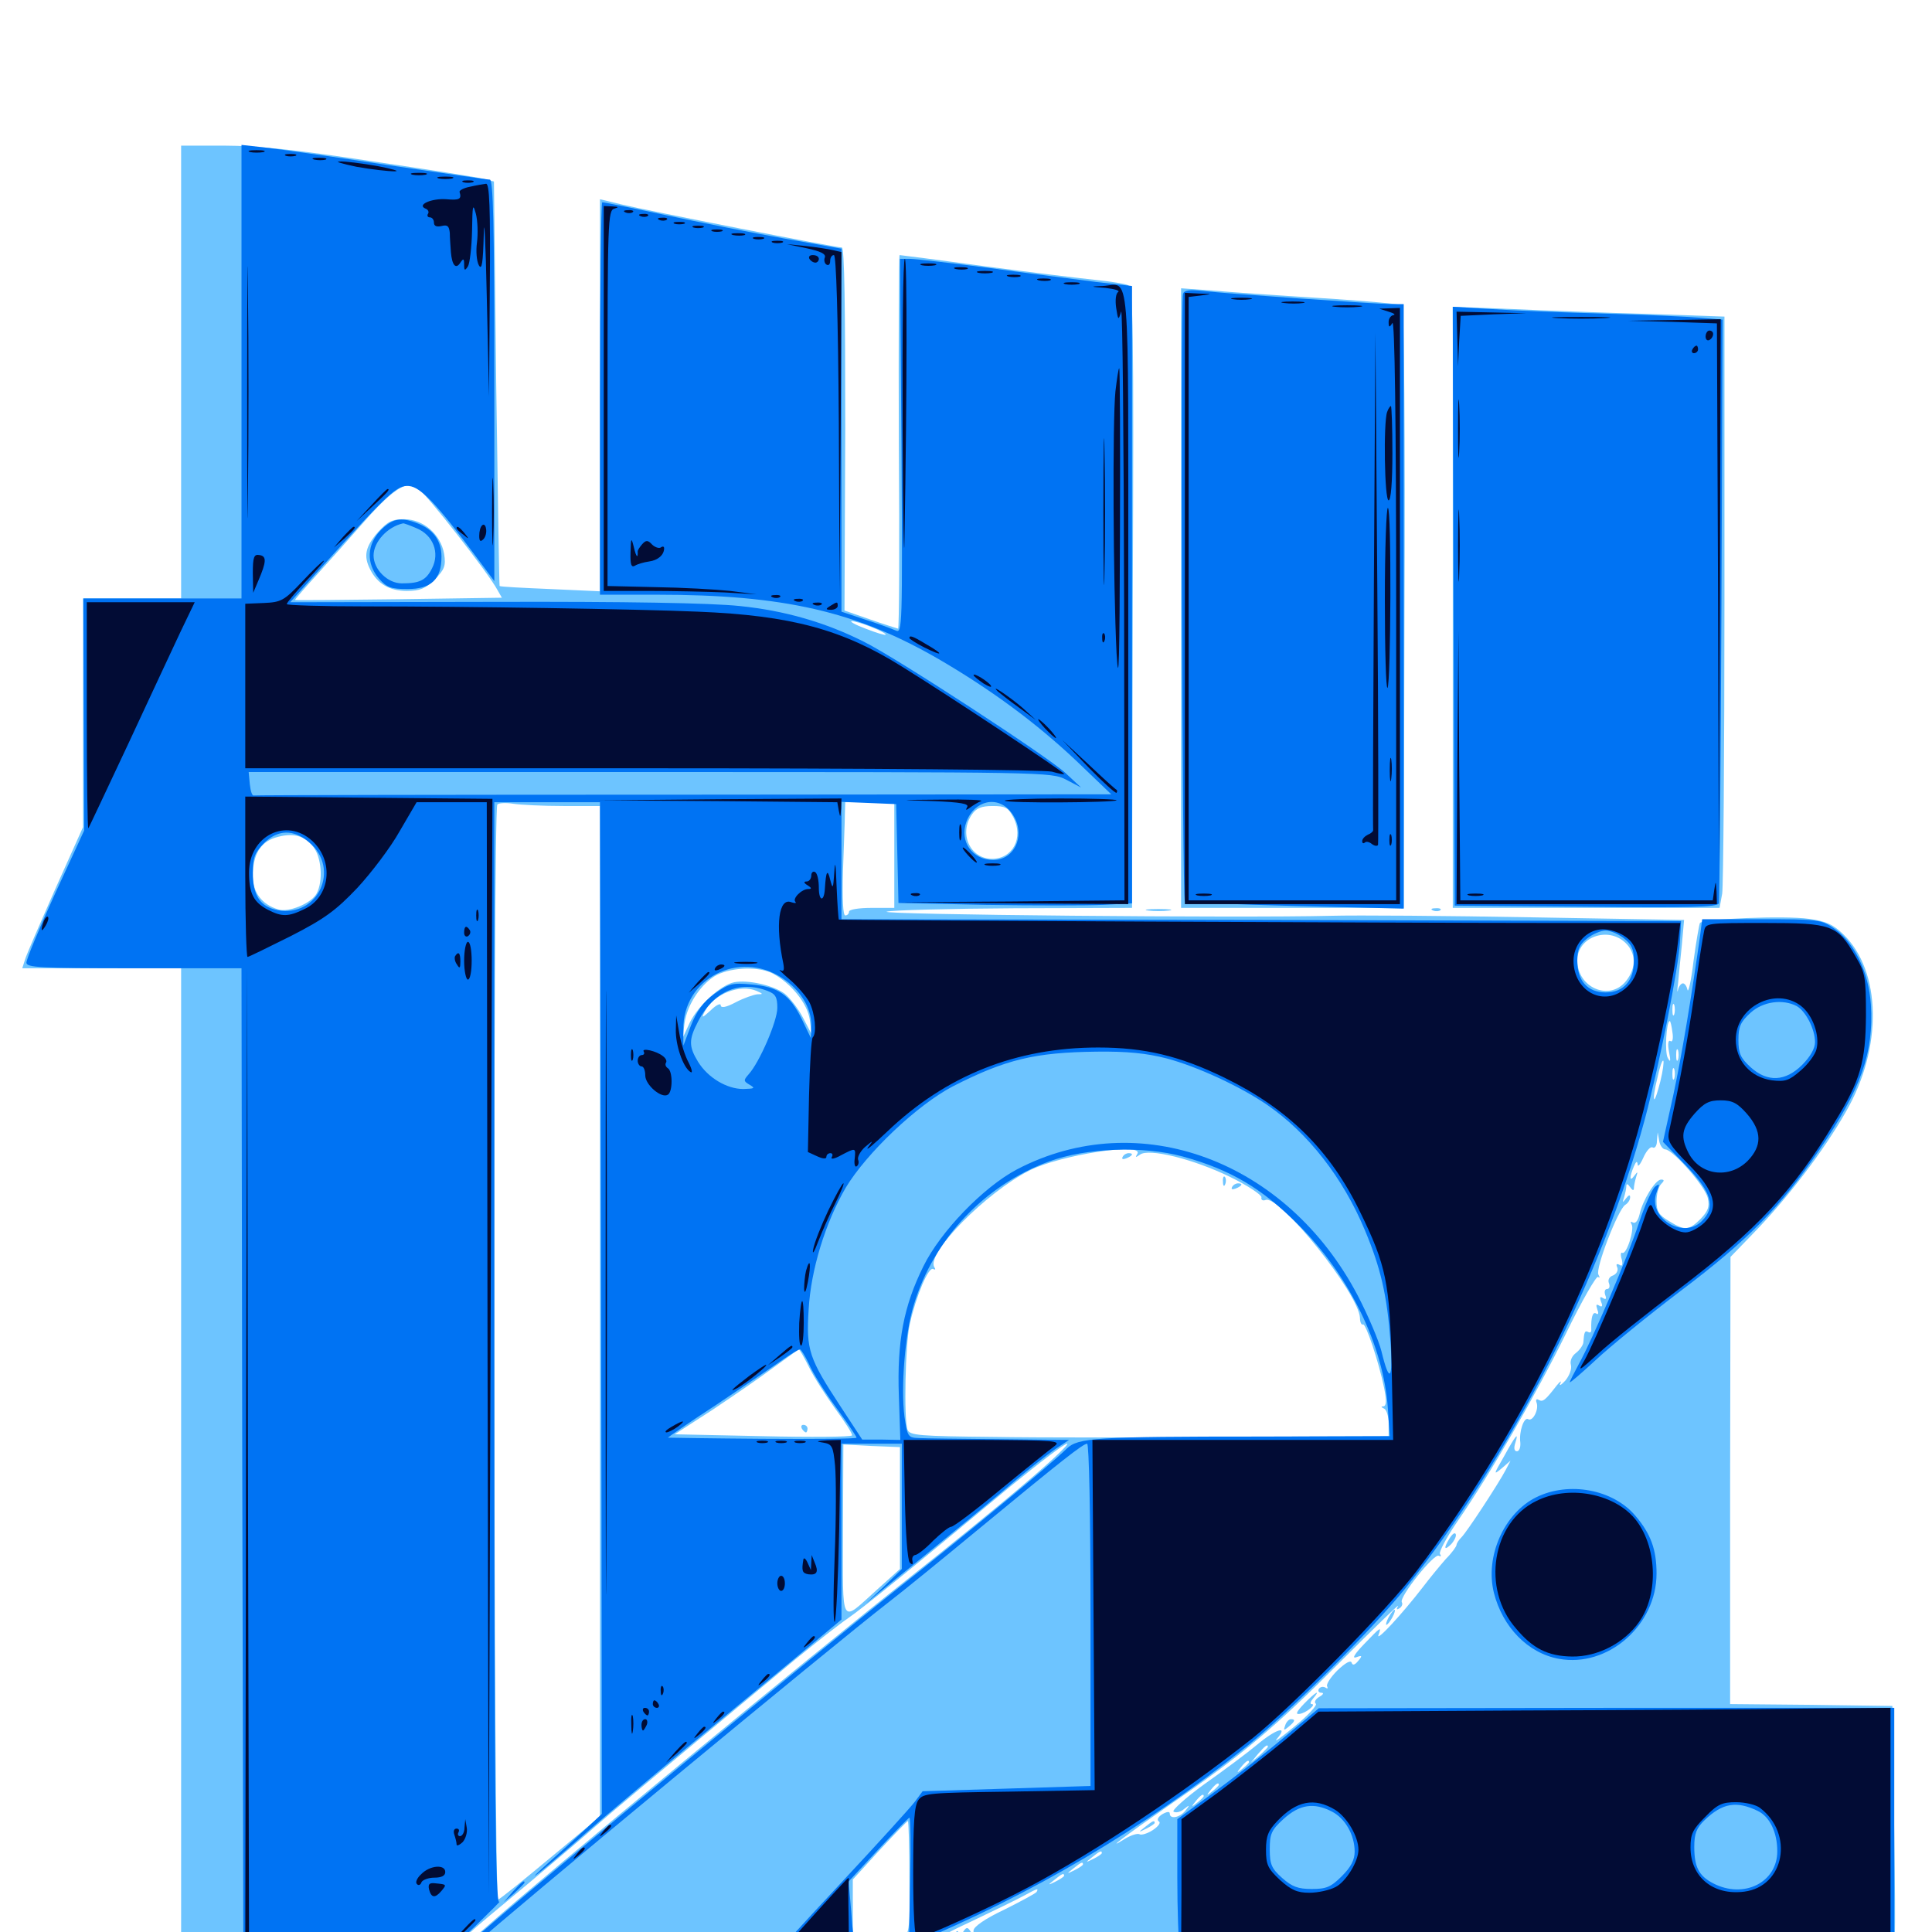 <svg xmlns="http://www.w3.org/2000/svg" viewBox="0 -1000 1000 1000">
	<path fill="#6dc4ff" d="M93.75 -807.422V-690.234H68.359H42.969V-631.055V-571.875L28.516 -539.648C20.703 -521.875 13.477 -505.469 12.891 -503.125L11.523 -498.828H52.539H93.75V-243.164V12.305L121.68 13.477C143.75 14.453 445.508 15.625 457.031 14.844C458.594 14.648 575.977 15.234 717.969 16.016C859.961 16.797 977.148 16.992 978.711 16.406C981.055 15.43 981.25 4.492 980.469 -50.781L979.492 -116.992L937.5 -117.578L895.508 -117.969V-233.789L895.703 -349.414L907.031 -361.133C924.805 -379.297 943.945 -404.297 955.469 -424.609C974.609 -457.812 973.828 -497.266 954.102 -516.406C948.828 -521.484 945.117 -523.242 936.133 -524.414C924.023 -526.172 881.25 -524.414 879.883 -522.266C879.492 -521.484 877.93 -512.695 876.562 -502.539C875.391 -492.383 873.828 -485.742 873.438 -487.695C873.047 -489.453 872.07 -491.016 871.094 -491.016C870.117 -491.016 868.945 -489.453 868.555 -487.695C868.164 -485.742 867.969 -487.305 868.555 -491.016C868.945 -494.727 869.727 -503.711 870.508 -510.742L871.68 -523.828L792.773 -525.195C749.414 -525.977 702.539 -526.367 688.477 -525.977C642.578 -524.805 453.906 -526.562 458.984 -528.125C461.719 -528.906 491.406 -529.688 524.805 -529.883L585.938 -530.078L586.328 -690.43C586.914 -831.25 586.523 -850.977 583.984 -852.344C582.422 -853.125 575 -854.297 567.383 -855.078C559.961 -855.859 533.984 -858.984 510.156 -862.109C486.133 -865.43 466.016 -867.969 465.625 -867.969C465.234 -867.969 465.039 -824.414 465.234 -771.289C465.625 -718.164 465.43 -674.609 464.844 -674.609C464.258 -674.805 457.812 -676.758 450.586 -679.297L437.109 -683.984L437.5 -777.93C437.5 -841.016 437.109 -871.875 435.742 -871.875C432.617 -871.875 334.766 -891.016 321.875 -894.141L310.547 -896.875V-795.508V-693.945L284.766 -695.117C270.703 -695.703 258.984 -696.289 258.594 -696.68C258.398 -696.875 257.617 -744.141 256.836 -801.562L255.664 -906.055L250.391 -907.422C247.461 -908.203 221.289 -912.305 191.992 -916.602C153.516 -922.461 132.617 -924.609 116.406 -924.609H93.75ZM216.602 -746.875C220.117 -745.117 253.125 -702.93 257.422 -694.727L259.766 -690.625L206.445 -689.844C177.344 -689.453 153.125 -689.258 152.734 -689.453C152.539 -689.648 157.422 -695.312 163.672 -702.148C169.922 -708.984 180.859 -721.289 187.891 -729.297C199.219 -742.383 206.836 -748.633 211.523 -748.828C212.5 -748.828 214.648 -748.047 216.602 -746.875ZM300.391 -690.82C307.617 -691.211 301.562 -691.406 287.109 -691.406C272.656 -691.406 266.602 -691.211 274.023 -690.82C281.25 -690.43 292.969 -690.43 300.391 -690.82ZM376.562 -688.867C381.641 -689.258 377.344 -689.453 367.188 -689.453C357.031 -689.453 352.734 -689.258 358.008 -688.867C363.086 -688.477 371.289 -688.477 376.562 -688.867ZM406.25 -686.328C401.367 -687.891 385.352 -688.867 386.914 -687.5C387.305 -687.109 392.969 -686.328 399.414 -685.742C406.641 -685.156 409.375 -685.352 406.25 -686.328ZM451.172 -675.391C455.664 -673.633 458.789 -671.875 458.398 -671.484C458.008 -671.094 453.516 -672.461 448.047 -674.609C442.773 -676.562 439.648 -678.32 440.82 -678.516C442.188 -678.516 446.875 -677.148 451.172 -675.391ZM291.602 -582.812H310.547V-321.289V-59.766L285.156 -38.672C271.094 -26.953 258.789 -16.992 257.812 -16.797C255.469 -16.016 255.078 -581.25 257.422 -583.594C258.203 -584.375 261.914 -584.57 265.625 -583.984C269.336 -583.398 281.055 -582.812 291.602 -582.812ZM462.891 -557.422V-530.078H451.172C444.727 -530.078 439.453 -529.297 439.453 -528.125C439.453 -527.148 438.672 -526.172 437.5 -526.172C436.328 -526.172 435.938 -534.766 436.328 -549.219C436.719 -561.719 437.305 -575 437.305 -578.516L437.5 -584.766H450.195H462.891ZM524.609 -576.758C529.883 -566.406 524.219 -555.469 513.477 -555.469C502.148 -555.469 496.094 -568.555 503.125 -578.516C505.273 -581.641 508.008 -582.812 513.672 -582.812C520.312 -582.812 521.875 -582.031 524.609 -576.758ZM162.109 -561.719C166.406 -556.445 167.383 -543.945 163.867 -537.5C161.133 -532.422 149.414 -527.539 143.945 -529.297C135.547 -531.836 130.859 -538.086 130.859 -546.484C130.859 -557.422 134.57 -563.867 142.383 -566.406C151.172 -569.141 157.422 -567.773 162.109 -561.719ZM841.211 -512.109C846.875 -506.836 847.07 -499.023 841.602 -492.188C833.203 -481.641 816.406 -488.672 816.406 -502.93C816.406 -514.844 832.031 -520.703 841.211 -512.109ZM400 -496.094C409.57 -491.016 417.969 -480.469 419.141 -472.266L420.117 -464.648L415.625 -473.242C413.086 -478.125 408.789 -483.594 406.055 -485.742C400.195 -490.039 387.109 -492.969 380.078 -491.602C373.047 -490.234 361.328 -479.492 357.031 -470.703L353.32 -462.695L354.297 -470.312C355.664 -480.273 363.281 -491.406 371.289 -495.508C379.492 -499.414 392.969 -499.805 400 -496.094ZM391.602 -487.109C395.117 -485.547 395.117 -485.352 391.992 -485.352C390.039 -485.156 384.961 -483.398 380.859 -481.25C375.781 -478.516 373.047 -478.125 373.047 -479.688C373.047 -480.859 370.703 -479.883 367.969 -477.148C363.281 -472.852 362.891 -472.852 364.844 -476.562C369.531 -485.547 383.008 -490.82 391.602 -487.109ZM866.602 -475C866.016 -473.633 865.625 -474.609 865.625 -477.344C865.625 -480.078 866.016 -481.055 866.602 -479.883C866.992 -478.516 866.992 -476.172 866.602 -475ZM865.625 -465.82C866.211 -462.305 865.625 -460.352 864.648 -461.133C863.477 -461.914 863.086 -459.766 863.867 -455.664C864.844 -450.781 864.648 -449.805 863.281 -452.344C861.523 -455.078 862.5 -471.484 864.258 -471.484C864.648 -471.484 865.234 -468.945 865.625 -465.82ZM870.508 -463.281C871.094 -464.648 870.898 -466.406 870.312 -466.992C869.727 -467.773 869.141 -466.602 869.336 -464.453C869.336 -462.305 869.922 -461.719 870.508 -463.281ZM868.555 -451.562C867.969 -450.195 867.578 -451.172 867.578 -453.906C867.578 -456.641 867.969 -457.617 868.555 -456.445C868.945 -455.078 868.945 -452.734 868.555 -451.562ZM859.375 -440.234C858.008 -434.766 856.641 -430.664 856.25 -431.055C855.664 -431.445 856.445 -436.328 857.812 -441.797C858.984 -447.461 860.352 -451.562 860.938 -450.977C861.328 -450.586 860.742 -445.703 859.375 -440.234ZM866.602 -441.797C866.016 -440.43 865.625 -441.406 865.625 -444.141C865.625 -446.875 866.016 -447.852 866.602 -446.68C866.992 -445.312 866.992 -442.969 866.602 -441.797ZM861.914 -405.078C865.82 -405.078 883.008 -385.547 883.984 -379.688C884.961 -375.391 883.984 -373.047 880.273 -369.141C874.219 -363.086 872.07 -362.891 863.867 -367.969C858.594 -371.094 857.422 -373.047 857.422 -378.32C857.422 -381.836 858.398 -385.742 859.766 -387.109C861.523 -388.867 861.523 -389.453 859.766 -389.453C856.836 -389.453 850.195 -378.711 848.633 -371.484C847.852 -368.164 846.484 -366.602 845.312 -367.188C843.945 -367.969 843.75 -367.578 844.531 -366.211C846.094 -363.672 841.797 -350.195 839.648 -351.562C838.867 -351.953 838.672 -350.391 839.453 -348.047C840.039 -345.312 839.648 -344.336 838.281 -345.312C836.719 -346.094 836.328 -345.703 837.109 -343.945C837.695 -342.383 836.719 -340.625 834.961 -339.844C833.008 -339.258 832.031 -337.5 832.812 -335.742C833.398 -334.18 833.008 -332.812 831.836 -332.812C830.664 -332.812 830.273 -331.445 830.859 -329.688C831.641 -327.734 831.25 -327.148 829.688 -328.125C828.125 -329.102 827.93 -328.516 828.711 -326.172C829.688 -324.023 829.297 -323.242 827.734 -324.219C826.172 -325.195 825.977 -324.609 826.758 -322.266C827.539 -320.312 827.344 -319.336 826.172 -320.117C824.414 -321.289 823.438 -318.164 823.633 -311.914C823.828 -310.547 823.047 -309.961 822.07 -310.547C820.312 -311.523 819.922 -310.547 819.531 -305.078C819.336 -303.711 817.773 -301.367 815.82 -299.805C813.672 -298.242 812.5 -295.703 813.086 -293.555C813.672 -291.406 812.305 -287.891 810.156 -285.352C808.008 -283.008 806.836 -282.422 807.617 -283.984C808.398 -285.547 807.617 -285.156 805.859 -283.008C799.805 -275.195 798.633 -274.219 796.484 -275.391C795.312 -276.172 794.727 -275.586 795.312 -274.023C796.68 -270.508 793.359 -264.062 791.016 -265.43C788.867 -266.797 786.133 -258.984 786.914 -253.32C787.109 -250.781 786.328 -248.828 785.156 -248.828C783.789 -248.828 783.398 -250.391 784.375 -253.32C786.133 -258.984 784.766 -257.617 778.32 -245.898C773.047 -236.719 772.852 -236.328 777.344 -240.039L781.836 -243.945L779.297 -239.062C775.586 -232.031 759.375 -207.227 756.445 -204.297C755.078 -202.93 753.906 -201.172 753.906 -200.391C753.906 -199.609 751.562 -196.289 748.438 -193.164C745.508 -189.844 740.039 -183.203 736.328 -178.32C725.781 -164.648 712.109 -149.805 713.477 -153.711C715.234 -158.398 714.648 -158.008 706.055 -149.023C701.172 -143.945 699.609 -141.406 701.953 -142.188C705.078 -143.359 705.273 -142.969 702.93 -140.234C701.172 -138.086 700 -137.891 699.609 -139.453C699.023 -140.82 696.289 -139.258 692.188 -135.352C688.672 -131.836 686.328 -128.125 686.914 -127.148C687.5 -125.977 687.109 -125.781 685.938 -126.562C684.766 -127.148 683.398 -126.953 682.617 -125.781C682.031 -124.805 682.617 -123.828 683.984 -123.828C685.352 -123.828 684.961 -122.852 682.812 -121.68C680.859 -120.508 680.078 -118.945 681.055 -118.164C682.031 -117.578 677.148 -112.109 670.117 -106.445C663.086 -100.586 658.984 -97.656 660.938 -100C667.188 -107.227 660.352 -105.078 650.586 -96.875C645.703 -92.773 633.398 -83.594 623.438 -76.562C613.477 -69.336 606.445 -62.891 607.422 -62.305C608.594 -61.523 611.133 -62.109 612.891 -63.672C615.82 -66.016 616.016 -65.82 613.477 -62.695C610.547 -59.18 605.469 -58.203 605.469 -61.328C605.469 -62.5 603.906 -62.305 601.562 -60.938C599.414 -59.57 598.633 -58.008 599.805 -57.227C600.977 -56.641 599.609 -54.688 596.68 -52.734C593.945 -50.977 590.82 -50 589.844 -50.586C588.867 -51.172 585.547 -50.195 582.617 -48.438C570.703 -41.016 582.422 -49.805 605.469 -65.82C642.969 -91.602 660.352 -106.25 694.141 -140.234C711.133 -157.227 724.414 -170.117 723.633 -168.75C722.656 -166.992 722.852 -166.602 724.414 -167.578C725.586 -168.359 726.172 -169.727 725.586 -170.703C724.023 -173.242 742.383 -196.289 744.727 -194.727C745.898 -194.141 746.094 -194.531 745.312 -195.703C744.727 -196.68 748.633 -204.102 754.102 -212.109C771.289 -236.914 794.922 -277.93 810.547 -309.766C818.75 -326.758 826.367 -339.844 827.148 -339.062C828.125 -338.281 828.125 -338.867 827.344 -340.234C825.586 -343.164 837.5 -374.023 841.211 -376.367C842.578 -377.148 843.75 -378.906 843.75 -380.273C843.75 -381.836 842.969 -381.445 841.602 -379.688C839.844 -377.344 839.648 -377.344 840.625 -380.273C841.211 -382.227 841.797 -384.961 841.797 -386.133C841.797 -387.5 842.578 -387.305 843.75 -385.547C844.922 -383.789 845.703 -383.594 845.703 -384.961C845.703 -386.133 846.289 -388.867 846.875 -390.82C847.852 -393.75 847.656 -393.75 845.898 -391.406C843.359 -387.891 843.359 -390.82 845.703 -396.289C846.875 -399.023 847.461 -399.219 847.656 -397.266C847.656 -395.703 849.023 -397.266 850.586 -400.781C852.148 -404.297 854.297 -406.836 855.469 -406.055C856.445 -405.469 857.617 -406.836 857.617 -409.375L858.008 -413.867L858.789 -409.57C859.18 -407.031 860.742 -405.078 861.914 -405.078ZM588.672 -402.734C587.5 -400.781 587.695 -400.781 590.039 -402.344C594.531 -405.859 617.969 -400 636.719 -390.82C645.898 -386.328 653.125 -381.445 652.93 -380.273C652.539 -378.906 653.711 -378.32 655.078 -378.906C662.305 -381.641 703.125 -330.664 703.906 -317.969C703.906 -315.625 704.688 -314.062 705.469 -314.453C706.836 -315.43 713.672 -295.117 716.406 -281.641C717.773 -274.805 717.578 -272.266 716.016 -272.07C714.648 -272.07 714.844 -271.68 716.406 -270.898C717.578 -270.508 718.75 -266.992 718.75 -263.281V-256.641L638.281 -256.25C593.945 -255.859 538.086 -255.859 514.258 -256.25C475.781 -256.641 470.898 -257.031 469.727 -259.961C467.773 -265.43 468.555 -304.492 470.898 -314.648C474.219 -329.492 480.664 -344.531 483.008 -343.164C484.18 -342.578 484.375 -342.969 483.594 -344.141C479.297 -351.172 510.156 -382.617 532.812 -394.141C548.438 -402.148 592.383 -408.984 588.672 -402.734ZM418.75 -292.383C421.289 -287.109 427.539 -277.539 432.422 -270.703C437.5 -263.867 441.406 -257.617 441.016 -257.031C440.625 -256.25 419.922 -256.055 394.922 -256.641L349.219 -257.617L368.555 -270.117C379.102 -277.148 393.359 -286.914 400.391 -292.188C407.422 -297.266 413.281 -301.562 413.477 -301.562C413.867 -301.562 416.211 -297.461 418.75 -292.383ZM465.82 -219.336V-187.891L454.102 -177.344C434.57 -159.766 436.328 -157.031 436.328 -207.812L436.523 -252.344L451.172 -251.562L465.82 -250.977ZM529.883 -231.641C516.211 -219.922 489.453 -198.242 470.703 -183.398C417.188 -141.016 280.859 -28.516 252.539 -3.32C243.555 4.492 235.938 10.938 235.352 10.938C231.25 10.938 237.891 4.297 261.133 -14.844C275.781 -26.953 294.922 -43.164 303.516 -50.586C317.188 -62.695 336.133 -78.32 411.328 -140.82C422.266 -149.805 434.766 -159.57 439.062 -162.5C446.68 -167.773 470.703 -187.109 523.242 -230.859C537.891 -242.773 550.781 -252.734 552.344 -252.734C553.711 -252.734 543.555 -243.164 529.883 -231.641ZM656.25 -95.898C656.25 -95.508 654.297 -93.555 651.953 -91.406L647.461 -87.695L651.172 -92.188C654.688 -96.289 656.25 -97.461 656.25 -95.898ZM646.484 -87.891C646.484 -87.5 644.922 -85.938 643.164 -84.57C640.039 -82.031 639.844 -82.227 642.383 -85.352C644.922 -88.477 646.484 -89.453 646.484 -87.891ZM630.859 -76.172C630.859 -75.781 629.297 -74.219 627.539 -72.852C624.414 -70.312 624.219 -70.508 626.758 -73.633C629.297 -76.758 630.859 -77.734 630.859 -76.172ZM623.047 -70.312C623.047 -69.922 621.484 -68.359 619.727 -66.992C616.602 -64.453 616.406 -64.648 618.945 -67.773C621.484 -70.898 623.047 -71.875 623.047 -70.312ZM470.703 -27.148C470.703 7.227 472.656 3.711 451.758 6.055L441.406 7.227V-9.961V-27.148L455.273 -42.383C462.891 -50.586 469.531 -57.422 469.922 -57.422C470.312 -57.422 470.703 -43.75 470.703 -27.148ZM570.312 -40.82C570.312 -40.43 568.359 -39.062 566.016 -37.891C561.719 -35.742 561.719 -35.938 565.234 -38.672C569.336 -41.992 570.312 -42.383 570.312 -40.82ZM560.547 -34.961C560.547 -34.57 558.594 -33.203 556.25 -32.031C551.953 -29.883 551.953 -30.078 555.469 -32.812C559.57 -36.133 560.547 -36.523 560.547 -34.961ZM550.781 -29.102C550.781 -28.711 548.828 -27.344 546.484 -26.172C542.188 -24.023 542.188 -24.219 545.703 -26.953C549.805 -30.273 550.781 -30.664 550.781 -29.102ZM536.523 -20.703C535.938 -19.922 528.32 -15.82 519.727 -11.523C510.156 -7.031 503.906 -2.734 503.906 -0.781C503.906 1.562 503.516 1.562 502.148 -0.586C500.781 -2.734 500 -2.539 498.242 0.391C496.68 3.125 496.094 3.32 496.094 1.172C496.094 -0.781 495.508 -0.977 494.531 0.391C493.75 1.562 490.039 3.32 486.328 3.906C482.617 4.688 489.648 0.586 501.953 -5.078C514.258 -10.938 527.148 -17.188 530.273 -18.945C537.109 -22.656 537.695 -22.852 536.523 -20.703ZM195.508 -724.414C189.062 -716.992 188.086 -712.109 191.602 -705.273C195.312 -697.852 201.562 -694.141 210.547 -694.141C217.383 -694.141 220.117 -695.312 225 -700C230.078 -705.273 230.859 -707.031 229.883 -713.281C228.125 -723.438 219.141 -731.25 209.18 -731.25C202.93 -731.25 200.586 -730.078 195.508 -724.414ZM750.391 -203.906C747.07 -198.633 747.461 -197.07 751.172 -200.781C752.734 -202.539 753.906 -204.883 753.516 -205.859C753.125 -207.031 751.758 -206.055 750.391 -203.906ZM718.75 -162.891C717.578 -160.742 717.188 -158.984 717.578 -158.984C718.164 -158.984 719.531 -160.742 720.703 -162.891C721.875 -165.039 722.266 -166.797 721.875 -166.797C721.289 -166.797 719.922 -165.039 718.75 -162.891ZM675 -118.164C671.094 -114.062 670.312 -112.5 672.656 -112.891C675.977 -113.281 681.641 -117.969 678.906 -117.969C677.93 -117.969 678.32 -119.336 679.688 -120.898C683.984 -125.977 680.664 -124.023 675 -118.164ZM665.234 -107.031C664.258 -104.297 664.453 -104.102 666.992 -106.25C670.312 -108.984 670.703 -110.156 668.164 -110.156C667.188 -110.156 665.82 -108.789 665.234 -107.031ZM592.578 -54.297C589.062 -51.562 589.062 -51.367 593.359 -53.516C595.703 -54.688 597.656 -56.055 597.656 -56.445C597.656 -58.008 596.68 -57.617 592.578 -54.297ZM581.055 -401.172C580.469 -400 581.25 -399.805 582.812 -400.391C586.328 -401.758 586.914 -403.125 584.18 -403.125C583.008 -403.125 581.641 -402.344 581.055 -401.172ZM633.008 -388.281C633.008 -386.133 633.594 -385.547 634.18 -387.109C634.766 -388.477 634.57 -390.234 633.984 -390.82C633.398 -391.602 632.812 -390.43 633.008 -388.281ZM637.695 -385.547C637.109 -384.375 637.891 -384.18 639.453 -384.766C642.969 -386.133 643.555 -387.5 640.82 -387.5C639.648 -387.5 638.281 -386.719 637.695 -385.547ZM415.039 -260.547C415.625 -259.57 416.602 -258.594 417.188 -258.594C417.578 -258.594 417.969 -259.57 417.969 -260.547C417.969 -261.719 416.992 -262.5 415.82 -262.5C414.844 -262.5 414.453 -261.719 415.039 -260.547ZM611.328 -690.43V-530.078H668.945H726.562L726.953 -685.547C727.344 -771.875 726.758 -841.406 725.781 -841.992C725 -842.578 706.055 -844.336 683.789 -845.703C661.719 -847.07 636.328 -848.828 627.539 -849.609L611.328 -850.781ZM751.953 -685.742V-530.078H821.094H890.039L891.406 -537.5C891.992 -541.406 892.578 -610.352 892.578 -690.43V-836.133L853.125 -837.5C831.25 -838.086 799.609 -839.258 782.812 -840.039L751.953 -841.211ZM594.336 -528.711C591.211 -529.102 593.75 -529.492 599.609 -529.492C605.469 -529.492 608.008 -529.102 605.078 -528.711C601.953 -528.32 597.266 -528.32 594.336 -528.711ZM741.797 -528.711C740.234 -529.297 740.82 -529.883 742.969 -529.883C745.117 -530.078 746.289 -529.492 745.508 -528.906C744.922 -528.32 743.164 -528.125 741.797 -528.711Z"/>
	<path fill="#0073f3" d="M125 -807.617V-690.234H84.18H43.164L43.359 -630.273L43.555 -570.117L28.516 -537.5C20.312 -519.531 13.672 -503.516 13.672 -501.758C13.672 -499.219 20.312 -498.828 69.336 -498.828H125L125.391 -242.578L125.977 13.867L181.25 14.453L236.328 14.844L244.727 7.422C262.305 -8.594 430.664 -148.047 459.961 -170.703C467.578 -176.562 488.672 -193.75 506.836 -208.789C549.219 -243.75 560.547 -252.734 562.695 -252.734C563.672 -252.734 564.453 -216.016 564.453 -164.062V-75.586L521.094 -74.219L477.539 -72.852L473.633 -67.578C471.484 -64.648 453.906 -45.312 434.57 -24.609C415.234 -3.906 399.023 13.867 398.828 15.039C398.242 16.211 407.031 16.602 424.219 16.211C450 15.43 450.391 15.234 472.656 6.055C532.812 -18.75 592.188 -53.711 644.336 -95.312C666.602 -112.891 709.18 -155.469 727.148 -177.539C781.055 -244.336 829.492 -339.258 851.367 -420.703C858.984 -449.219 868.75 -498.633 869.531 -512.5L870.117 -523.242L652.93 -523.828L435.547 -524.219V-554.492V-584.961L449.805 -584.375L463.867 -583.789L464.453 -558.203L465.039 -532.617L510.352 -531.641C535.352 -531.25 562.5 -531.25 570.898 -531.641L585.938 -532.422V-692.188V-851.953L566.992 -854.102C556.445 -855.469 531.641 -858.594 511.914 -861.328C492.188 -863.867 473.828 -866.016 470.898 -866.016H465.82L466.602 -769.141C467.188 -675.195 466.992 -672.07 463.672 -673.633C461.523 -674.609 454.492 -677.148 447.852 -679.297L435.547 -683.398V-777.344V-871.289L405.859 -876.562C389.453 -879.492 361.914 -884.961 344.531 -888.672C327.148 -892.383 312.5 -895.312 311.719 -895.312C311.133 -895.312 310.547 -849.609 310.547 -793.75V-692.188H339.844C405.469 -692.188 443.164 -683.594 485.938 -658.789C513.086 -642.969 536.328 -625.781 556.836 -606.445L575.195 -588.867L354.102 -588.672C232.422 -588.672 132.227 -588.477 131.445 -588.281C130.469 -587.891 129.688 -590.625 129.297 -594.141L128.711 -600.391H336.328C541.211 -600.391 544.141 -600.391 551.758 -596.484L559.57 -592.383L551.367 -600C541.992 -608.594 463.867 -659.57 447.266 -667.773C427.148 -677.93 406.055 -683.984 382.812 -686.328C367.969 -687.891 324.414 -688.672 255.273 -688.477L150.195 -688.281L165.43 -705.273C200.977 -744.727 205.469 -749.023 211.719 -748.438C217.773 -747.852 226.172 -739.062 246.68 -711.523L255.859 -699.219V-803.125C255.859 -884.961 255.273 -907.031 253.516 -907.031C252.148 -907.031 228.125 -910.547 200.195 -914.648C172.266 -918.945 143.945 -922.852 137.305 -923.633L125 -925ZM310.742 -482.812C310.938 -426.562 311.133 -308.789 311.328 -220.898L311.523 -61.133L302.734 -52.93C297.852 -48.438 289.453 -40.82 283.984 -35.938C278.516 -31.055 275.586 -28.125 277.148 -29.297C278.906 -30.273 290.43 -40.039 302.734 -50.781C315.039 -61.523 338.477 -81.25 354.492 -94.531C370.703 -107.812 395.508 -128.516 409.766 -140.234L435.547 -161.719V-207.227V-252.734H451.172H466.797V-220.312V-187.891L457.617 -178.906L448.242 -170.117L458.984 -178.906C493.164 -206.641 516.016 -225.391 526.367 -234.375C532.812 -239.844 541.602 -246.68 545.703 -249.609L553.32 -254.688L517.383 -255.078C497.656 -255.273 478.906 -255.469 475.586 -255.664C469.922 -255.859 469.727 -256.445 468.164 -266.602C466.211 -281.836 468.359 -309.766 473.047 -324.805C483.398 -358.789 509.57 -386.523 542.969 -398.828C562.109 -405.859 591.602 -407.031 612.305 -401.367C636.914 -394.531 652.93 -385.156 672.07 -366.016C698.438 -339.844 716.211 -303.32 718.359 -270.898L719.336 -256.641L652.148 -256.445C566.992 -256.445 558.008 -255.859 552.148 -250.195C544.531 -242.578 501.953 -207.422 466.797 -179.492C423.242 -144.922 282.812 -28.906 255.859 -5.469C232.227 15.234 224.414 16.992 246.289 -3.32C254.102 -10.938 259.57 -16.406 258.398 -15.625C256.445 -14.453 255.859 -71.875 255.859 -299.414V-584.766H283.203H310.547ZM523.242 -579.688C531.445 -569.336 525.977 -554.883 514.062 -554.883C503.32 -554.883 496.484 -564.453 500.195 -574.609C504.297 -585.742 516.406 -588.477 523.242 -579.688ZM159.961 -564.062C176.367 -550.391 164.648 -525 143.75 -528.906C134.766 -530.664 130.859 -536.328 130.859 -548.242C130.859 -556.055 131.836 -558.594 136.523 -563.477C143.75 -570.703 151.953 -570.898 159.961 -564.062ZM840.625 -514.258C844.531 -511.133 845.703 -508.594 845.703 -502.734C845.703 -492.383 840.43 -486.328 831.055 -486.328C821.68 -486.328 816.406 -492.383 816.406 -502.734C816.406 -508.594 817.578 -511.133 821.484 -514.258C824.414 -516.602 828.711 -518.359 831.055 -518.359C833.398 -518.359 837.695 -516.602 840.625 -514.258ZM404.883 -493.75C414.258 -487.695 419.922 -478.32 419.922 -469.531L419.727 -462.695L415.039 -472.461C408.789 -485.156 402.734 -489.258 389.062 -490.43C378.906 -491.406 377.148 -490.82 369.727 -485.547C363.867 -481.25 360.547 -476.562 357.617 -469.141L353.711 -458.789V-467.188C353.32 -493.359 382.422 -508.594 404.883 -493.75ZM397.266 -487.109C401.367 -485.547 402.344 -483.984 402.344 -478.32C402.344 -471.484 393.164 -450.195 387.5 -443.945C384.766 -440.82 384.766 -440.43 388.086 -438.477C391.016 -436.719 390.625 -436.523 384.766 -436.328C376.172 -436.328 366.406 -442.188 361.328 -450.391C356.445 -458.398 356.445 -461.914 361.328 -471.289C369.141 -486.719 382.617 -492.773 397.266 -487.109ZM603.906 -452.148C619.336 -448.047 641.602 -437.891 655.859 -428.125C676.953 -413.672 695.117 -390.43 706.445 -363.281C714.648 -343.75 717.969 -329.492 719.727 -305.469C721.094 -285.547 719.141 -283.594 715.039 -300.586C713.672 -306.055 708.203 -318.945 702.734 -329.492C666.016 -399.414 589.453 -427.734 526.367 -394.727C508.984 -385.547 486.719 -362.5 477.93 -344.531C467.773 -324.023 464.258 -305.859 465.234 -277.734L466.016 -254.688L456.25 -254.883H446.289L435.156 -271.875C418.75 -296.875 417.188 -301.172 418.555 -322.266C419.727 -342.773 427.148 -366.992 437.695 -385.156C448.438 -403.125 474.805 -428.125 493.164 -437.695C520.703 -451.758 535.742 -455.273 567.578 -455.664C583.203 -455.859 593.359 -454.883 603.906 -452.148ZM418.75 -293.945C420.508 -289.648 426.758 -279.688 432.617 -271.68C438.477 -263.672 443.359 -256.445 443.359 -255.859C443.359 -255.273 421.484 -255.078 394.531 -255.273C367.773 -255.469 345.703 -255.859 345.703 -255.859C345.703 -256.055 356.836 -263.867 370.703 -272.852C384.375 -282.031 399.414 -292.188 404.102 -295.508C408.789 -298.828 413.281 -301.562 414.062 -301.562C414.648 -301.562 416.797 -298.047 418.75 -293.945ZM471.094 -27.344L470.508 4.688L456.836 5.859C449.219 6.641 442.773 7.031 442.383 6.641C442.188 6.25 441.211 -1.172 440.625 -10.156L439.258 -26.172L454.492 -42.578C462.891 -51.562 470.117 -58.984 470.703 -59.18C471.289 -59.375 471.484 -44.922 471.094 -27.344ZM265.43 -20.898L260.742 -15.43L266.211 -20.117C269.141 -22.852 271.484 -25.195 271.484 -25.586C271.484 -27.148 269.922 -25.781 265.43 -20.898ZM612.305 -847.852C610.938 -844.531 611.914 -534.57 613.281 -533.398C613.867 -533.008 639.453 -531.836 670.508 -531.055L726.562 -529.688V-686.133V-842.578H720.703C712.695 -842.578 634.18 -848.047 622.461 -849.414C615.82 -850.195 612.891 -849.805 612.305 -847.852ZM752.344 -686.328L752.93 -531.25L820.898 -530.664C874.805 -530.078 888.867 -530.469 889.648 -532.422C890.039 -533.789 890.625 -602.344 891.016 -684.766L891.602 -834.57L879.883 -835.547C873.438 -836.133 850.977 -837.109 830.078 -837.695C809.18 -838.281 783.008 -839.258 771.875 -840.039L751.953 -841.211ZM197.07 -725.586C189.844 -718.164 189.453 -708.398 196.094 -700.586C200.195 -695.898 202.344 -695.117 210.938 -695.117C223.242 -695.117 228.516 -700.195 228.516 -711.914C228.516 -720.117 224.219 -726.172 215.625 -729.297C207.422 -732.422 203.125 -731.641 197.07 -725.586ZM215.625 -726.562C224.219 -723.047 227.734 -713.867 223.633 -705.859C220.508 -699.609 217.188 -698.047 208.008 -698.047C200.586 -698.047 193.359 -705.273 193.359 -712.5C193.359 -719.531 200.586 -727.344 208.594 -729.102C208.789 -729.297 212.109 -728.125 215.625 -726.562ZM879.883 -515.039C875.391 -483.398 870.508 -453.711 866.016 -432.812L860.742 -408.984L872.852 -396.484C886.133 -382.617 888.086 -375.195 880.859 -367.969C871.094 -358.203 852.539 -369.922 857.422 -382.812C859.18 -387.305 859.18 -387.695 856.641 -385.742C855.078 -384.375 851.367 -376.172 848.438 -367.383C842.578 -349.414 824.414 -307.031 817.188 -293.945C814.648 -289.258 812.5 -284.961 812.5 -284.57C812.5 -283.984 818.359 -289.062 825.781 -295.898C833.008 -302.734 852.93 -318.945 869.922 -331.836C904.883 -358.203 921.68 -375.391 941.602 -404.688C963.281 -436.328 969.922 -455.078 968.359 -480.078C967.188 -497.07 959.766 -512.305 949.219 -519.531C942.773 -524.023 940.82 -524.219 911.719 -524.219H881.055ZM929.883 -479.297C934.57 -476.758 939.453 -467.383 939.453 -460.547C939.453 -457.422 937.109 -453.125 932.812 -448.828C924.219 -440.234 914.844 -439.648 906.055 -447.656C900.977 -452.344 899.805 -454.688 899.805 -461.719C899.805 -468.75 900.977 -471.094 906.055 -475.781C912.5 -481.641 922.656 -483.008 929.883 -479.297ZM795.117 -225C778.516 -216.797 768.555 -194.336 773.242 -175.586C777.734 -157.812 790.82 -144.336 806.836 -141.406C832.227 -136.719 857.422 -158.789 857.422 -185.547C857.422 -197.852 854.492 -206.055 846.484 -215.43C834.961 -229.102 812.109 -233.398 795.117 -225ZM664.453 -100.586C654.492 -92.188 637.891 -79.297 627.734 -71.875L609.375 -58.398V-28.125C609.375 -11.523 609.961 5.469 610.742 9.57L611.914 16.992L796.094 16.602L980.469 16.211V-49.805V-116.016H831.641L682.617 -115.82ZM909.766 -62.695C916.016 -59.766 919.922 -51.562 919.922 -41.797C919.922 -25.586 902.539 -16.992 886.719 -25.195C879.297 -29.102 876.953 -33.594 876.953 -44.141C876.953 -50.977 878.125 -53.906 882.422 -58.008C891.602 -66.797 898.828 -67.969 909.766 -62.695ZM689.453 -62.305C696.289 -58.789 701.172 -50.195 701.172 -41.602C701.172 -37.305 699.219 -33.594 694.531 -28.906C688.867 -23.242 686.523 -22.266 678.906 -22.266C671.875 -22.266 668.75 -23.438 663.672 -27.93C658.203 -32.812 657.227 -34.961 657.227 -42.773C657.227 -50.781 658.008 -52.734 664.453 -58.594C672.656 -66.016 680.078 -67.188 689.453 -62.305Z"/>
	<path fill="#020c35" d="M129.492 -921.289C127.539 -921.875 129.102 -922.266 132.812 -922.266C136.523 -922.266 138.086 -921.875 136.328 -921.289C134.375 -920.898 131.25 -920.898 129.492 -921.289ZM148.047 -919.336C146.68 -919.922 147.656 -920.312 150.391 -920.312C153.125 -920.312 154.102 -919.922 152.93 -919.336C151.562 -918.945 149.219 -918.945 148.047 -919.336ZM162.695 -917.383C160.742 -917.969 161.914 -918.359 165.039 -918.359C168.359 -918.359 169.727 -917.969 168.555 -917.383C167.188 -916.992 164.453 -916.992 162.695 -917.383ZM184.57 -913.672C192.188 -912.305 200.977 -911.328 204.102 -911.328C207.422 -911.328 203.32 -912.5 195.312 -914.062C187.305 -915.43 178.516 -916.602 175.781 -916.406C173.047 -916.406 177.148 -915.234 184.57 -913.672ZM213.477 -909.57C211.523 -910.156 213.086 -910.547 216.797 -910.547C220.508 -910.547 222.07 -910.156 220.312 -909.57C218.359 -909.18 215.234 -909.18 213.477 -909.57ZM227.148 -907.617C225.195 -908.203 226.758 -908.594 230.469 -908.594C234.18 -908.594 235.742 -908.203 233.984 -907.617C232.031 -907.227 228.906 -907.227 227.148 -907.617ZM239.844 -905.664C238.477 -906.25 239.453 -906.641 242.188 -906.641C244.922 -906.641 245.898 -906.25 244.727 -905.664C243.359 -905.273 241.016 -905.273 239.844 -905.664ZM243.164 -903.32C240.039 -902.734 237.5 -901.367 237.891 -900.586C239.062 -896.875 237.695 -896.289 231.055 -896.875C223.438 -897.461 215.43 -893.945 220.312 -891.992C221.484 -891.602 222.266 -890.234 221.484 -889.258C220.898 -888.281 221.484 -887.5 222.461 -887.5C223.633 -887.5 224.609 -886.328 224.609 -884.766C224.609 -883.008 225.977 -882.422 228.516 -883.008C231.641 -883.789 232.422 -883.008 232.812 -879.492C232.812 -876.953 233.203 -872.461 233.398 -869.336C233.984 -862.695 235.938 -860.352 238.281 -864.062C239.844 -866.406 240.234 -866.211 240.234 -863.086C240.234 -859.766 240.625 -859.766 242.188 -862.109C243.164 -863.672 244.141 -872.07 244.336 -880.664C244.531 -893.75 244.727 -895.117 246.289 -889.453C247.266 -885.742 247.461 -878.906 246.875 -874.414C246.289 -870.117 246.68 -864.844 247.852 -862.695C249.414 -859.961 250 -863.672 250.391 -878.711C250.586 -889.453 251.367 -875 251.953 -846.484L253.125 -794.727L253.516 -850C253.906 -893.164 253.32 -905.078 251.562 -904.883C250.195 -904.688 246.484 -904.102 243.164 -903.32ZM127.93 -796.68C127.93 -738.672 128.125 -715.234 128.32 -744.531C128.711 -773.828 128.711 -821.289 128.32 -850C128.125 -878.711 127.93 -854.688 127.93 -796.68ZM312.5 -793.75V-694.141H335.547C348.047 -694.141 365.82 -693.75 375 -693.359L391.602 -692.383L377.93 -694.141C370.508 -694.922 353.125 -695.898 339.453 -696.094L314.453 -696.68V-793.945C314.453 -884.766 314.648 -891.211 317.969 -891.992C320.508 -892.773 320.117 -892.969 316.992 -893.164L312.5 -893.359ZM323.828 -890.039C322.266 -890.625 322.852 -891.211 325 -891.211C327.148 -891.406 328.32 -890.82 327.539 -890.234C326.953 -889.648 325.195 -889.453 323.828 -890.039ZM331.641 -888.086C330.078 -888.672 330.664 -889.258 332.812 -889.258C334.961 -889.453 336.133 -888.867 335.352 -888.281C334.766 -887.695 333.008 -887.5 331.641 -888.086ZM341.406 -886.133C339.844 -886.719 340.43 -887.305 342.578 -887.305C344.727 -887.5 345.898 -886.914 345.117 -886.328C344.531 -885.742 342.773 -885.547 341.406 -886.133ZM349.219 -884.18C347.852 -884.766 348.828 -885.156 351.562 -885.156C354.297 -885.156 355.273 -884.766 354.102 -884.18C352.734 -883.789 350.391 -883.789 349.219 -884.18ZM358.984 -882.227C357.617 -882.812 358.594 -883.203 361.328 -883.203C364.062 -883.203 365.039 -882.812 363.867 -882.227C362.5 -881.836 360.156 -881.836 358.984 -882.227ZM368.75 -880.273C367.383 -880.859 368.359 -881.25 371.094 -881.25C373.828 -881.25 374.805 -880.859 373.633 -880.273C372.266 -879.883 369.922 -879.883 368.75 -880.273ZM379.492 -878.32C377.539 -878.906 378.711 -879.297 381.836 -879.297C385.156 -879.297 386.523 -878.906 385.352 -878.32C383.984 -877.93 381.25 -877.93 379.492 -878.32ZM390.234 -876.367C388.867 -876.953 389.844 -877.344 392.578 -877.344C395.312 -877.344 396.289 -876.953 395.117 -876.367C393.75 -875.977 391.406 -875.977 390.234 -876.367ZM400 -874.414C398.633 -875 399.609 -875.391 402.344 -875.391C405.078 -875.391 406.055 -875 404.883 -874.414C403.516 -874.023 401.172 -874.023 400 -874.414ZM417.578 -871.484C424.805 -869.922 427.539 -868.555 426.953 -866.797C426.367 -865.43 426.758 -863.672 427.734 -863.086C428.906 -862.305 429.688 -863.281 429.688 -864.844C429.688 -866.602 430.469 -867.969 431.641 -867.969C432.812 -867.969 433.789 -836.523 434.18 -780.664L434.57 -693.164L435.156 -781.25L435.547 -869.531L431.25 -870.508C428.711 -871.094 422.461 -872.07 416.992 -872.656L407.227 -873.633ZM418.945 -866.016C419.531 -865.039 420.898 -864.062 422.07 -864.062C423.047 -864.062 423.828 -865.039 423.828 -866.016C423.828 -867.188 422.461 -867.969 420.703 -867.969C419.141 -867.969 418.359 -867.188 418.945 -866.016ZM467.188 -778.711C467.383 -730.469 467.969 -704.883 468.164 -721.484C469.531 -798.633 469.531 -866.016 468.359 -866.016C467.383 -866.016 466.992 -826.758 467.188 -778.711ZM477.148 -862.695C475.195 -863.281 476.758 -863.672 480.469 -863.672C484.18 -863.672 485.742 -863.281 483.984 -862.695C482.031 -862.305 478.906 -862.305 477.148 -862.695ZM494.727 -860.742C492.773 -861.328 493.945 -861.719 497.07 -861.719C500.391 -861.719 501.758 -861.328 500.586 -860.742C499.219 -860.352 496.484 -860.352 494.727 -860.742ZM506.445 -858.789C504.492 -859.375 506.055 -859.766 509.766 -859.766C513.477 -859.766 515.039 -859.375 513.281 -858.789C511.328 -858.398 508.203 -858.398 506.445 -858.789ZM522.07 -856.836C520.117 -857.422 521.289 -857.812 524.414 -857.812C527.734 -857.812 529.102 -857.422 527.93 -856.836C526.562 -856.445 523.828 -856.445 522.07 -856.836ZM537.695 -854.883C535.742 -855.469 536.914 -855.859 540.039 -855.859C543.359 -855.859 544.727 -855.469 543.555 -854.883C542.188 -854.492 539.453 -854.492 537.695 -854.883ZM551.367 -852.93C549.414 -853.516 550.977 -853.906 554.688 -853.906C558.398 -853.906 559.961 -853.516 558.203 -852.93C556.25 -852.539 553.125 -852.539 551.367 -852.93ZM572.266 -850.977C576.953 -850.391 579.883 -849.609 578.711 -848.828C577.539 -848.047 577.148 -844.531 577.734 -840.625C578.711 -834.18 578.906 -833.984 580.273 -838.672C581.055 -841.406 581.641 -773.828 581.836 -688.867L582.031 -533.984L524.023 -533.398L465.82 -533.008L525 -532.422L583.984 -532.031V-691.016C583.984 -867.773 585.156 -852.734 570.703 -851.953C564.062 -851.758 564.062 -851.562 572.266 -850.977ZM613.281 -690.234V-532.031H668.945H724.609V-686.328V-840.625L719.336 -840.43L713.867 -840.234L718.75 -838.672C721.484 -837.891 722.461 -837.109 721.289 -836.914C719.922 -836.719 718.75 -835.156 718.75 -833.398C718.75 -830.469 719.141 -830.273 720.703 -832.812C721.875 -834.766 722.656 -783.008 722.656 -684.961V-533.984H668.945H615.234V-690.039V-846.289L621.68 -847.07C627.734 -847.852 627.734 -847.852 620.703 -848.047L613.281 -848.438ZM638.281 -845.117C635.742 -845.508 637.695 -845.898 642.578 -845.898C647.461 -845.898 649.414 -845.508 647.07 -845.117C644.531 -844.727 640.625 -844.727 638.281 -845.117ZM664.648 -843.164C661.523 -843.555 663.672 -843.945 668.945 -843.945C674.414 -843.945 676.758 -843.555 674.414 -843.164C671.875 -842.773 667.578 -842.773 664.648 -843.164ZM691.016 -841.211C687.5 -841.602 690.234 -841.992 697.266 -841.992C704.297 -841.992 707.031 -841.602 703.711 -841.211C700.195 -840.82 694.336 -840.82 691.016 -841.211ZM754.297 -824.609L754.688 -810.352L755.273 -823.438L756.055 -836.523L773.047 -837.305L790.039 -837.891L772.07 -838.281L753.906 -838.672ZM806.25 -835.352C799.414 -835.742 804.883 -835.938 818.359 -835.938C831.836 -835.938 837.305 -835.742 830.664 -835.352C823.828 -834.961 812.891 -834.961 806.25 -835.352ZM865.625 -833.398L888.672 -832.617L889.258 -692.578L889.648 -552.539L890.234 -693.75L890.625 -834.766L866.797 -834.375L842.773 -833.984ZM882.812 -825.781C882.812 -824.219 883.789 -823.438 884.766 -824.023C885.938 -824.609 886.719 -825.977 886.719 -827.148C886.719 -828.125 885.938 -828.906 884.766 -828.906C883.789 -828.906 882.812 -827.539 882.812 -825.781ZM711.133 -700C710.742 -629.688 710.547 -571.289 710.742 -570.508C710.938 -569.727 709.57 -568.555 708.008 -567.969C706.445 -567.188 705.078 -565.82 705.078 -564.648C705.078 -563.477 705.664 -563.281 706.445 -563.867C707.031 -564.648 708.789 -564.258 710.156 -563.086C711.523 -562.109 712.891 -561.914 713.281 -562.695C713.477 -563.477 713.477 -623.633 712.891 -696.094L711.914 -827.93ZM875.977 -819.141C875.391 -818.164 875.781 -817.188 876.758 -817.188C877.93 -817.188 878.906 -818.164 878.906 -819.141C878.906 -820.312 878.516 -821.094 878.125 -821.094C877.539 -821.094 876.562 -820.312 875.977 -819.141ZM577.344 -797.461C575.781 -782.227 576.172 -697.852 577.93 -661.914C579.102 -642.383 579.492 -659.766 579.688 -722.07C579.883 -770.117 579.688 -809.375 579.297 -809.375C578.906 -809.375 578.125 -803.906 577.344 -797.461ZM754.688 -778.125C754.688 -764.648 754.883 -759.18 755.273 -766.016C755.664 -772.656 755.664 -783.594 755.273 -790.43C754.883 -797.07 754.688 -791.602 754.688 -778.125ZM571.094 -735.156C571.094 -701.367 571.484 -687.5 571.68 -704.492C572.07 -721.289 572.07 -749.023 571.68 -766.016C571.484 -782.812 571.094 -768.945 571.094 -735.156ZM717.969 -786.719C716.016 -781.445 716.602 -741.016 718.75 -741.016C719.922 -741.016 720.703 -750.391 720.703 -765.43C720.703 -778.906 720.312 -789.844 719.922 -789.844C719.531 -789.844 718.555 -788.477 717.969 -786.719ZM254.688 -735.156C254.688 -719.531 255.078 -713.281 255.273 -721.094C255.664 -728.711 255.664 -741.602 255.273 -749.414C255.078 -757.031 254.688 -750.781 254.688 -735.156ZM192.383 -738.672L184.57 -730.273L192.969 -738.086C200.586 -745.117 202.148 -746.875 200.586 -746.875C200.195 -746.875 196.484 -743.164 192.383 -738.672ZM754.688 -717.578C754.688 -700.977 755.078 -694.141 755.273 -702.539C755.664 -710.742 755.664 -724.414 755.273 -732.812C755.078 -741.016 754.688 -734.18 754.688 -717.578ZM716.797 -689.844C716.797 -663.867 717.383 -643.359 718.164 -643.945C719.922 -645.898 720.312 -737.109 718.359 -737.109C717.578 -737.109 716.797 -715.82 716.797 -689.844ZM249.609 -728.125C248.633 -727.344 248.047 -725 248.047 -722.656C248.047 -719.922 248.633 -719.336 250.195 -720.898C251.367 -722.07 251.953 -724.609 251.562 -726.367C251.367 -728.125 250.391 -728.906 249.609 -728.125ZM177.539 -722.07L172.852 -716.602L178.32 -721.289C183.203 -725.781 184.57 -727.344 183.008 -727.344C182.617 -727.344 180.273 -725 177.539 -722.07ZM236.328 -726.562C236.328 -726.172 237.891 -724.609 239.844 -723.242C242.773 -720.703 242.969 -720.898 240.43 -724.023C237.891 -727.148 236.328 -728.125 236.328 -726.562ZM326.367 -714.062C326.172 -707.812 326.758 -706.055 328.711 -707.227C329.883 -708.008 333.203 -708.984 335.938 -709.375C340.43 -709.961 343.75 -712.695 343.75 -716.211C343.75 -717.188 342.969 -717.383 341.992 -716.602C341.016 -716.016 338.867 -716.797 337.5 -718.164C335.352 -720.508 334.375 -720.508 332.422 -718.359C331.055 -716.797 330.078 -715.234 330.078 -714.648C330.273 -710.742 329.297 -711.523 328.125 -716.602C326.758 -722.07 326.562 -721.875 326.367 -714.062ZM130.859 -703.32L131.055 -693.164L133.789 -699.609C137.891 -709.18 138.086 -712.109 134.375 -712.695C131.445 -713.281 130.859 -711.719 130.859 -703.32ZM156.445 -699.023C147.07 -689.062 145.508 -688.281 136.523 -687.891L126.953 -687.5V-644.922V-602.344H332.617C453.516 -602.344 540.625 -601.562 544.531 -600.586C547.852 -599.609 550.781 -599.023 550.781 -599.414C550.781 -600.391 491.602 -639.648 466.992 -654.883C436.133 -674.219 409.375 -681.445 361.328 -683.398C329.883 -684.766 241.016 -686.133 189.062 -686.133C166.602 -686.133 148.438 -686.719 148.438 -687.305C148.438 -688.086 152.93 -693.359 158.398 -699.219C164.062 -705.078 168.164 -709.766 167.578 -709.766C166.992 -709.766 161.914 -704.883 156.445 -699.023ZM400 -690.82C398.438 -691.406 399.023 -691.992 401.172 -691.992C403.32 -692.188 404.492 -691.602 403.711 -691.016C403.125 -690.43 401.367 -690.234 400 -690.82ZM411.719 -688.867C410.156 -689.453 410.742 -690.039 412.891 -690.039C415.039 -690.234 416.211 -689.648 415.43 -689.062C414.844 -688.477 413.086 -688.281 411.719 -688.867ZM44.922 -629.297C44.922 -596.875 45.312 -570.898 45.703 -571.289C46.094 -571.68 55.273 -591.406 66.406 -615.039C77.344 -638.672 89.648 -664.844 93.555 -673.242L100.781 -688.281H72.852H44.922ZM421.484 -686.914C419.922 -687.5 420.508 -688.086 422.656 -688.086C424.805 -688.281 425.977 -687.695 425.195 -687.109C424.609 -686.523 422.852 -686.328 421.484 -686.914ZM429.688 -686.328C427.148 -684.766 427.344 -684.375 430.273 -684.375C432.031 -684.375 433.594 -685.352 433.594 -686.328C433.594 -688.672 433.398 -688.672 429.688 -686.328ZM570.508 -669.531C570.508 -667.383 571.094 -666.797 571.68 -668.359C572.266 -669.727 572.07 -671.484 571.484 -672.07C570.898 -672.852 570.312 -671.68 570.508 -669.531ZM754.297 -602.93L753.906 -532.031H821.289H888.672L888.477 -538.477C888.086 -544.336 888.086 -544.336 887.305 -539.453L886.523 -533.984H821.094H755.859L755.273 -603.906L754.883 -673.633ZM470.703 -669.727C470.703 -669.336 474.219 -666.992 478.516 -664.844C488.281 -659.961 488.867 -661.133 479.297 -666.602C472.266 -670.898 470.703 -671.289 470.703 -669.727ZM503.906 -650.586C503.906 -650 506.25 -648.242 508.984 -646.289C511.914 -644.531 513.477 -643.945 512.891 -645.117C511.523 -647.266 503.906 -651.953 503.906 -650.586ZM516.602 -641.992C517.773 -641.016 522.461 -637.305 527.344 -633.789L536.133 -627.344L529.297 -633.594C523.242 -638.867 511.523 -646.875 516.602 -641.992ZM541.016 -622.852C543.555 -620.117 546.094 -617.969 546.484 -617.969C547.07 -617.969 545.508 -620.117 542.969 -622.852C540.43 -625.586 537.891 -627.734 537.5 -627.734C536.914 -627.734 538.477 -625.586 541.016 -622.852ZM563.281 -602.93C570.898 -595.117 577.344 -589.258 577.93 -589.648C578.32 -590.234 578.32 -590.82 577.93 -591.211C577.344 -591.406 570.898 -597.266 563.477 -604.297L549.805 -616.992ZM719.336 -601.367C719.336 -596.094 719.727 -593.945 720.117 -597.07C720.508 -600 720.508 -604.297 720.117 -606.836C719.727 -609.18 719.336 -606.836 719.336 -601.367ZM126.953 -546.289C126.953 -523.438 127.539 -504.688 128.125 -504.688C128.711 -504.688 138.672 -509.57 150.391 -515.43C167.969 -524.414 173.828 -528.711 184.961 -540.43C192.188 -548.242 202.148 -561.328 206.836 -569.727L215.625 -584.766H233.789H251.953L252.344 -302.148L252.93 -19.336L253.906 -302.93L254.883 -586.523L190.82 -587.109L126.953 -587.695ZM161.719 -564.648C173.047 -554.102 170.898 -535.742 157.617 -529.492C149.219 -525.391 145.898 -525.391 138.672 -529.102C131.25 -533.008 128.906 -537.5 128.906 -548.438C128.906 -567.383 148.242 -577.148 161.719 -564.648ZM371.484 -585.352L433.398 -584.766L434.18 -580.273C434.961 -576.562 434.961 -576.758 435.352 -581.445L435.547 -586.719L372.656 -586.328L309.57 -585.742ZM483.008 -585.352C497.266 -584.766 501.758 -583.984 500.586 -582.227C499.609 -580.469 500 -580.469 502.148 -582.031C503.711 -583.203 506.25 -584.766 507.812 -585.352C509.375 -585.938 500.195 -586.328 487.305 -586.133C464.062 -585.938 464.062 -585.938 483.008 -585.352ZM520.117 -585.547C519.336 -586.133 532.422 -586.719 548.828 -586.719C565.234 -586.719 578.32 -586.328 577.93 -585.742C576.562 -584.57 521.484 -584.18 520.117 -585.547ZM313.477 -330.859C313.477 -191.797 313.672 -134.766 313.867 -204.492C314.258 -274.023 314.258 -387.695 313.867 -457.422C313.672 -526.953 313.477 -469.922 313.477 -330.859ZM496.484 -569.141C496.484 -565.43 496.875 -563.867 497.461 -565.82C497.852 -567.578 497.852 -570.703 497.461 -572.656C496.875 -574.414 496.484 -572.852 496.484 -569.141ZM719.141 -565.234C719.141 -562.5 719.531 -561.523 720.117 -562.891C720.508 -564.062 720.508 -566.406 720.117 -567.773C719.531 -568.945 719.141 -567.969 719.141 -565.234ZM500.977 -557.422C502.93 -555.273 504.883 -553.516 505.469 -553.516C506.055 -553.516 504.883 -555.273 502.93 -557.422C500.977 -559.57 499.023 -561.328 498.438 -561.328C497.852 -561.328 499.023 -559.57 500.977 -557.422ZM431.836 -548.633C431.25 -539.844 431.055 -539.453 429.688 -544.727C428.32 -550.391 427.539 -549.219 426.953 -540.039C426.562 -533.008 423.828 -533.398 423.828 -540.43C423.828 -544.336 423.047 -548.047 421.875 -548.633C420.898 -549.219 419.922 -548.438 419.922 -546.875C419.922 -545.117 418.75 -543.75 417.578 -543.75C415.82 -543.75 416.016 -542.969 417.969 -541.797C420.117 -540.43 420.312 -539.844 418.359 -539.844C414.844 -539.844 409.961 -534.766 411.719 -533.203C412.305 -532.422 411.523 -532.422 409.57 -533.008C403.125 -535.547 401.172 -521.484 405.469 -501.172C406.055 -497.852 405.664 -496.875 403.906 -497.852C402.539 -498.633 404.688 -496.484 408.789 -492.969C412.695 -489.648 417.383 -484.18 418.945 -481.25C421.875 -475.391 422.852 -465.234 420.703 -463.086C419.922 -462.5 419.141 -448.828 418.75 -432.812L418.164 -403.711L422.852 -401.562C425.781 -400.195 427.734 -400 427.734 -401.172C427.734 -402.344 428.711 -403.125 429.883 -403.125C430.859 -403.125 431.25 -402.148 430.469 -400.977C429.883 -399.805 432.031 -400.195 435.156 -401.953C442.969 -406.055 442.969 -406.055 442.383 -400.195C441.992 -397.461 442.578 -395.703 443.359 -396.289C444.336 -396.875 444.727 -398.438 444.141 -399.805C443.75 -401.172 445.312 -404.102 447.656 -406.25C452.148 -409.961 452.148 -409.961 449.219 -406.055C447.852 -403.906 452.148 -407.617 459.18 -414.258C489.648 -443.359 525.977 -457.812 568.359 -457.812C592.383 -457.812 610.547 -453.516 633.789 -442.188C666.602 -426.172 688.477 -404.688 703.906 -372.852C717.578 -344.922 719.336 -335.742 720.312 -293.359L721.094 -254.688H643.164H565.43L566.016 -164.062L566.602 -73.438L522.461 -72.656C481.25 -72.07 477.93 -71.875 475.391 -68.359C473.242 -65.43 472.656 -56.836 472.656 -30.664C472.656 -10.547 473.438 3.125 474.609 3.125C477.93 3.125 512.305 -12.5 532.422 -23.242C567.383 -41.797 612.109 -71.68 648.438 -100.391C669.336 -117.188 718.164 -166.797 733.594 -187.305C784.766 -254.883 825.977 -336.914 847.461 -413.281C855.469 -441.797 866.016 -491.016 868.359 -511.133L869.727 -522.266H803.906C732.422 -522.266 434.766 -523.633 434.18 -524.023C433.984 -524.219 433.398 -531.836 433.008 -541.406C432.617 -552.93 432.227 -555.273 431.836 -548.633ZM844.727 -511.914C850.977 -503.125 847.656 -491.211 837.695 -485.938C826.562 -480.273 814.453 -489.062 814.453 -502.734C814.453 -510.352 819.922 -517.383 827.148 -518.75C832.812 -519.922 841.406 -516.602 844.727 -511.914ZM510.352 -552.148C508.398 -552.734 509.961 -553.125 513.672 -553.125C517.383 -553.125 518.945 -552.734 517.188 -552.148C515.234 -551.758 512.109 -551.758 510.352 -552.148ZM472.266 -536.523C470.703 -537.109 471.289 -537.695 473.438 -537.695C475.586 -537.891 476.758 -537.305 475.977 -536.719C475.391 -536.133 473.633 -535.938 472.266 -536.523ZM619.727 -536.523C617.773 -537.109 619.336 -537.5 623.047 -537.5C626.758 -537.5 628.32 -537.109 626.562 -536.523C624.609 -536.133 621.484 -536.133 619.727 -536.523ZM760.352 -536.523C758.398 -537.109 759.961 -537.5 763.672 -537.5C767.383 -537.5 768.945 -537.109 767.188 -536.523C765.234 -536.133 762.109 -536.133 760.352 -536.523ZM246.484 -526.172C246.484 -523.438 246.875 -522.461 247.461 -523.828C247.852 -525 247.852 -527.344 247.461 -528.711C246.875 -529.883 246.484 -528.906 246.484 -526.172ZM22.656 -523.242C20.898 -518.164 21.289 -516.992 23.633 -520.898C24.805 -522.852 25.391 -525 24.805 -525.391C24.414 -525.977 23.438 -525 22.656 -523.242ZM882.031 -517.969C881.445 -515.43 879.102 -500.781 876.953 -485.156C873.438 -461.133 869.531 -440.234 863.867 -414.258C862.891 -409.375 864.258 -407.227 873.828 -397.461C887.695 -383.594 890.039 -375 882.227 -367.188C879.297 -364.453 875 -362.109 872.461 -362.109C866.797 -362.109 857.617 -368.75 855.664 -374.414C854.297 -377.93 853.516 -376.758 850.586 -367.969C846.094 -353.906 825 -304.492 820.117 -295.898C816.406 -289.648 816.992 -290.039 827.344 -299.414C833.398 -305.078 852.344 -320.117 869.336 -333.008C909.18 -363.281 928.516 -383.984 949.609 -419.141C963.086 -441.016 965.625 -450.391 965.82 -474.414C965.82 -494.336 965.43 -496.484 960.352 -505.078C950.977 -521.289 948.242 -522.266 913.281 -522.266C883.398 -522.266 882.812 -522.266 882.031 -517.969ZM932.227 -479.297C938.281 -474.609 941.992 -464.062 940.234 -457.031C939.648 -454.297 935.938 -449.219 932.031 -445.898C925.977 -440.625 924.023 -440.039 917.188 -440.82C906.055 -442.383 898.438 -450.977 898.438 -461.914C898.438 -478.906 919.141 -489.453 932.227 -479.297ZM904.102 -423.633C912.109 -414.453 912.109 -406.836 904.492 -399.023C894.922 -389.648 880.078 -391.602 874.023 -403.125C869.727 -411.523 870.312 -415.82 877.148 -423.633C882.031 -429.102 884.57 -430.469 890.625 -430.469C896.68 -430.469 899.219 -429.102 904.102 -423.633ZM240.234 -517.188C240.234 -515.625 241.211 -514.844 242.188 -515.43C243.359 -516.211 243.75 -517.578 243.164 -518.555C241.406 -521.289 240.234 -520.703 240.234 -517.188ZM240.234 -502.734C240.234 -497.461 241.211 -492.969 242.188 -492.969C243.359 -492.969 244.141 -497.461 244.141 -502.734C244.141 -508.203 243.359 -512.5 242.188 -512.5C241.211 -512.5 240.234 -508.203 240.234 -502.734ZM235.547 -505.078C235.156 -504.297 235.352 -502.344 236.523 -500.781C237.891 -498.438 238.281 -498.828 238.281 -502.344C238.281 -506.836 237.305 -507.812 235.547 -505.078ZM381.445 -501.367C378.32 -501.758 380.469 -502.148 385.742 -502.148C391.211 -502.148 393.555 -501.758 391.211 -501.367C388.672 -500.977 384.375 -500.977 381.445 -501.367ZM370.117 -498.828C369.531 -497.656 370.312 -497.461 371.875 -498.047C375.391 -499.414 375.977 -500.781 373.242 -500.781C372.07 -500.781 370.703 -500 370.117 -498.828ZM127.344 -243.555L126.953 12.891L180.273 12.5L233.398 11.914L181.25 11.523L128.906 10.938L128.32 -244.531L127.93 -499.805ZM361.133 -491.602L356.445 -486.133L361.914 -490.82C366.797 -495.312 368.164 -496.875 366.602 -496.875C366.211 -496.875 363.867 -494.531 361.133 -491.602ZM349.805 -466.992C349.609 -459.18 353.516 -447.461 357.422 -445.117C358.594 -444.336 358.203 -446.484 356.445 -450C354.492 -453.516 352.344 -460.547 351.562 -465.43L350 -474.414ZM326.562 -453.906C326.562 -451.172 326.953 -450.195 327.539 -451.562C327.93 -452.734 327.93 -455.078 327.539 -456.445C326.953 -457.617 326.562 -456.641 326.562 -453.906ZM333.203 -455.664C333.789 -454.688 333.203 -453.906 332.227 -453.906C331.055 -453.906 330.078 -452.539 330.078 -450.977C330.078 -449.414 331.055 -448.047 332.031 -448.047C333.203 -448.047 333.984 -445.898 333.984 -443.359C333.984 -438.477 342.383 -431.25 345.703 -433.398C348.242 -434.961 348.242 -445.508 345.703 -447.07C344.531 -447.852 344.141 -449.023 344.727 -450C345.312 -450.781 344.531 -452.344 343.164 -453.32C339.844 -456.055 331.836 -457.812 333.203 -455.664ZM428.711 -373.438C425 -365.625 421.484 -356.641 420.898 -353.32C420.312 -350.195 421.484 -351.953 423.438 -357.227C425.586 -362.695 429.492 -371.68 432.422 -377.344C435.156 -382.812 437.109 -387.5 436.523 -387.5C435.938 -387.5 432.422 -381.055 428.711 -373.438ZM417.188 -342.188C416.602 -339.648 416.211 -335.547 416.211 -332.812C416.406 -329.883 417.188 -331.445 418.164 -336.523C419.922 -345.703 419.336 -349.805 417.188 -342.188ZM413.672 -315.234C413.477 -308.789 413.672 -303.516 414.648 -303.516C415.43 -303.516 416.016 -308.789 416.016 -315.234C416.016 -330.273 414.648 -330.273 413.672 -315.234ZM403.32 -298.438L397.461 -293.359L403.906 -297.656C407.227 -300 410.156 -302.148 410.156 -302.734C410.156 -304.102 409.375 -303.711 403.32 -298.438ZM387.891 -287.891C378.711 -280.859 376.758 -278.906 381.836 -281.641C386.328 -284.18 398.047 -293.555 396.484 -293.555C395.898 -293.555 392.188 -291.016 387.891 -287.891ZM347.656 -261.523C344.922 -259.961 343.75 -258.789 344.922 -258.594C345.898 -258.594 348.633 -259.961 350.781 -261.523C355.469 -265.039 353.906 -265.234 347.656 -261.523ZM392.188 -253.32C390.82 -253.906 391.797 -254.297 394.531 -254.297C397.266 -254.297 398.242 -253.906 397.07 -253.32C395.703 -252.93 393.359 -252.93 392.188 -253.32ZM401.953 -253.32C400.586 -253.906 401.562 -254.297 404.297 -254.297C407.031 -254.297 408.008 -253.906 406.836 -253.32C405.469 -252.93 403.125 -252.93 401.953 -253.32ZM411.719 -253.32C410.352 -253.906 411.328 -254.297 414.062 -254.297C416.797 -254.297 417.773 -253.906 416.602 -253.32C415.234 -252.93 412.891 -252.93 411.719 -253.32ZM425.977 -253.32C430.664 -252.539 431.25 -251.562 432.227 -241.406C432.812 -235.352 432.812 -214.258 432.031 -194.727C431.25 -175.195 431.25 -159.766 432.031 -160.547C432.812 -161.328 433.789 -182.812 434.375 -208.398L435.156 -254.688L428.125 -254.492C422.461 -254.102 422.07 -253.906 425.977 -253.32ZM468.359 -224.023C468.75 -206.445 469.727 -192.383 470.898 -191.211C472.266 -189.844 472.656 -190.234 472.266 -192.188C471.875 -193.75 472.656 -194.922 473.633 -195.117C474.805 -195.117 479.102 -198.438 483.008 -202.539C487.109 -206.445 491.211 -209.766 492.383 -209.766C493.555 -209.766 505.273 -218.555 518.164 -229.297C531.25 -240.039 543.75 -250 545.898 -251.562C549.414 -254.297 545.703 -254.492 508.789 -254.688H467.773ZM795.117 -223.047C772.266 -211.914 766.797 -177.734 784.57 -157.227C793.359 -146.68 801.172 -142.773 813.672 -142.578C826.953 -142.383 840.82 -149.609 848.438 -160.547C858.789 -175.195 857.617 -200.195 846.094 -214.062C834.961 -227.148 811.719 -231.445 795.117 -223.047ZM415.82 -192.773C414.844 -186.914 415.234 -185.742 418.359 -185.156C422.852 -184.57 423.828 -186.328 421.68 -191.211L420.117 -195.117L419.922 -191.211L419.727 -187.305L417.969 -191.211C416.992 -193.359 416.016 -193.945 415.82 -192.773ZM402.344 -180.469C402.344 -178.32 403.32 -176.562 404.297 -176.562C405.469 -176.562 406.25 -178.32 406.25 -180.469C406.25 -182.617 405.469 -184.375 404.297 -184.375C403.32 -184.375 402.344 -182.617 402.344 -180.469ZM417.773 -149.805C415.234 -146.68 415.43 -146.484 418.555 -149.023C421.68 -151.562 422.656 -153.125 421.094 -153.125C420.703 -153.125 419.141 -151.562 417.773 -149.805ZM394.336 -130.273C391.797 -127.148 391.992 -126.953 395.117 -129.492C398.242 -132.031 399.219 -133.594 397.656 -133.594C397.266 -133.594 395.703 -132.031 394.336 -130.273ZM341.992 -124.609C341.992 -122.461 342.578 -121.875 343.164 -123.438C343.75 -124.805 343.555 -126.562 342.969 -127.148C342.383 -127.93 341.797 -126.758 341.992 -124.609ZM337.891 -117.969C337.891 -116.992 338.867 -116.016 340.039 -116.016C341.016 -116.016 341.406 -116.992 340.82 -117.969C340.234 -119.141 339.258 -119.922 338.672 -119.922C338.281 -119.922 337.891 -119.141 337.891 -117.969ZM333.008 -114.062C333.594 -113.086 334.57 -112.109 335.156 -112.109C335.547 -112.109 335.938 -113.086 335.938 -114.062C335.938 -115.234 334.961 -116.016 333.789 -116.016C332.812 -116.016 332.422 -115.234 333.008 -114.062ZM786.133 -114.648L682.422 -114.062L665.625 -99.805C656.445 -92.188 640.43 -79.688 630.273 -72.07L611.523 -58.398V-21.875L611.328 14.844H794.922H978.516V-50.586V-116.016L934.18 -115.625C909.57 -115.234 842.969 -114.844 786.133 -114.648ZM691.016 -63.281C697.266 -59.375 703.125 -49.414 703.125 -42.578C703.125 -36.523 696.68 -25.977 691.211 -23.242C688.281 -21.68 682.227 -20.312 677.734 -20.312C671.484 -20.312 668.359 -21.68 662.5 -26.953C656.25 -32.812 655.273 -34.766 655.273 -42.578C655.273 -49.609 656.445 -52.539 661.133 -57.422C671.094 -67.969 680.273 -69.727 691.016 -63.281ZM910.938 -64.258C928.711 -50.781 923.633 -23.633 902.93 -20.898C886.719 -18.75 875 -28.516 875 -43.75C875 -50.781 876.172 -53.125 882.617 -59.57C889.062 -66.211 891.406 -67.188 898.633 -67.188C903.32 -67.188 908.984 -65.82 910.938 -64.258ZM326.758 -107.227C326.758 -102.93 327.148 -101.367 327.539 -103.906C327.93 -106.25 327.93 -109.766 327.539 -111.719C326.953 -113.477 326.562 -111.523 326.758 -107.227ZM370.898 -110.742C368.359 -107.617 368.555 -107.422 371.68 -109.961C374.805 -112.5 375.781 -114.062 374.219 -114.062C373.828 -114.062 372.266 -112.5 370.898 -110.742ZM332.031 -107.227C332.031 -105.664 332.422 -104.297 332.812 -104.297C333.203 -104.297 333.984 -105.664 334.766 -107.227C335.352 -108.789 334.961 -110.156 333.984 -110.156C332.812 -110.156 332.031 -108.789 332.031 -107.227ZM361.133 -102.93C358.594 -99.805 358.789 -99.609 361.914 -102.148C365.039 -104.688 366.016 -106.25 364.453 -106.25C364.062 -106.25 362.5 -104.688 361.133 -102.93ZM349.414 -93.164L344.727 -87.695L350.195 -92.383C353.125 -95.117 355.469 -97.461 355.469 -97.852C355.469 -99.414 353.906 -98.047 349.414 -93.164ZM240.43 -54.102C240.43 -51.562 239.258 -49.609 238.086 -49.609C237.109 -49.609 236.719 -50.586 237.305 -51.562C237.891 -52.734 237.5 -53.516 236.328 -53.516C234.961 -53.516 234.57 -52.148 235.156 -50.391C235.742 -48.633 236.328 -46.484 236.328 -45.312C236.328 -44.336 237.695 -44.922 239.453 -46.484C241.016 -48.242 241.992 -51.562 241.602 -53.906L240.82 -58.398ZM312.305 -52.148C309.766 -49.023 309.961 -48.828 313.086 -51.367C316.211 -53.906 317.188 -55.469 315.625 -55.469C315.234 -55.469 313.672 -53.906 312.305 -52.148ZM298.633 -40.43C296.094 -37.305 296.289 -37.109 299.414 -39.648C302.539 -42.188 303.516 -43.75 301.953 -43.75C301.562 -43.75 300 -42.188 298.633 -40.43ZM217.969 -29.883C215.82 -27.93 214.844 -25.586 215.82 -24.805C216.602 -23.828 217.773 -24.414 218.164 -25.781C218.75 -26.953 221.68 -28.125 224.805 -28.125C228.516 -28.125 230.469 -29.102 230.469 -31.055C230.469 -35.156 222.461 -34.57 217.969 -29.883ZM418.945 -6.25L399.609 15.234L424.805 14.453C442.773 13.867 452.148 12.695 457.031 10.352L463.867 7.031L451.758 8.203L439.453 9.375L439.258 -7.031C439.062 -15.82 439.062 -24.414 439.258 -25.781C439.453 -26.953 439.453 -28.125 439.062 -27.93C438.672 -27.93 429.688 -18.164 418.945 -6.25ZM222.07 -22.07C223.242 -17.578 225.195 -17.383 228.516 -21.289C231.25 -24.609 231.25 -24.609 225.391 -25.195C222.266 -25.586 221.484 -24.805 222.07 -22.07ZM239.062 -0.391L233.398 6.055L239.844 0.391C243.164 -2.93 246.094 -5.664 246.094 -6.055C246.094 -7.617 244.531 -6.25 239.062 -0.391ZM131.055 6.25C131.055 8.398 131.641 8.984 132.227 7.422C132.812 6.055 132.617 4.297 132.031 3.711C131.445 2.93 130.859 4.102 131.055 6.25Z"/>
</svg>